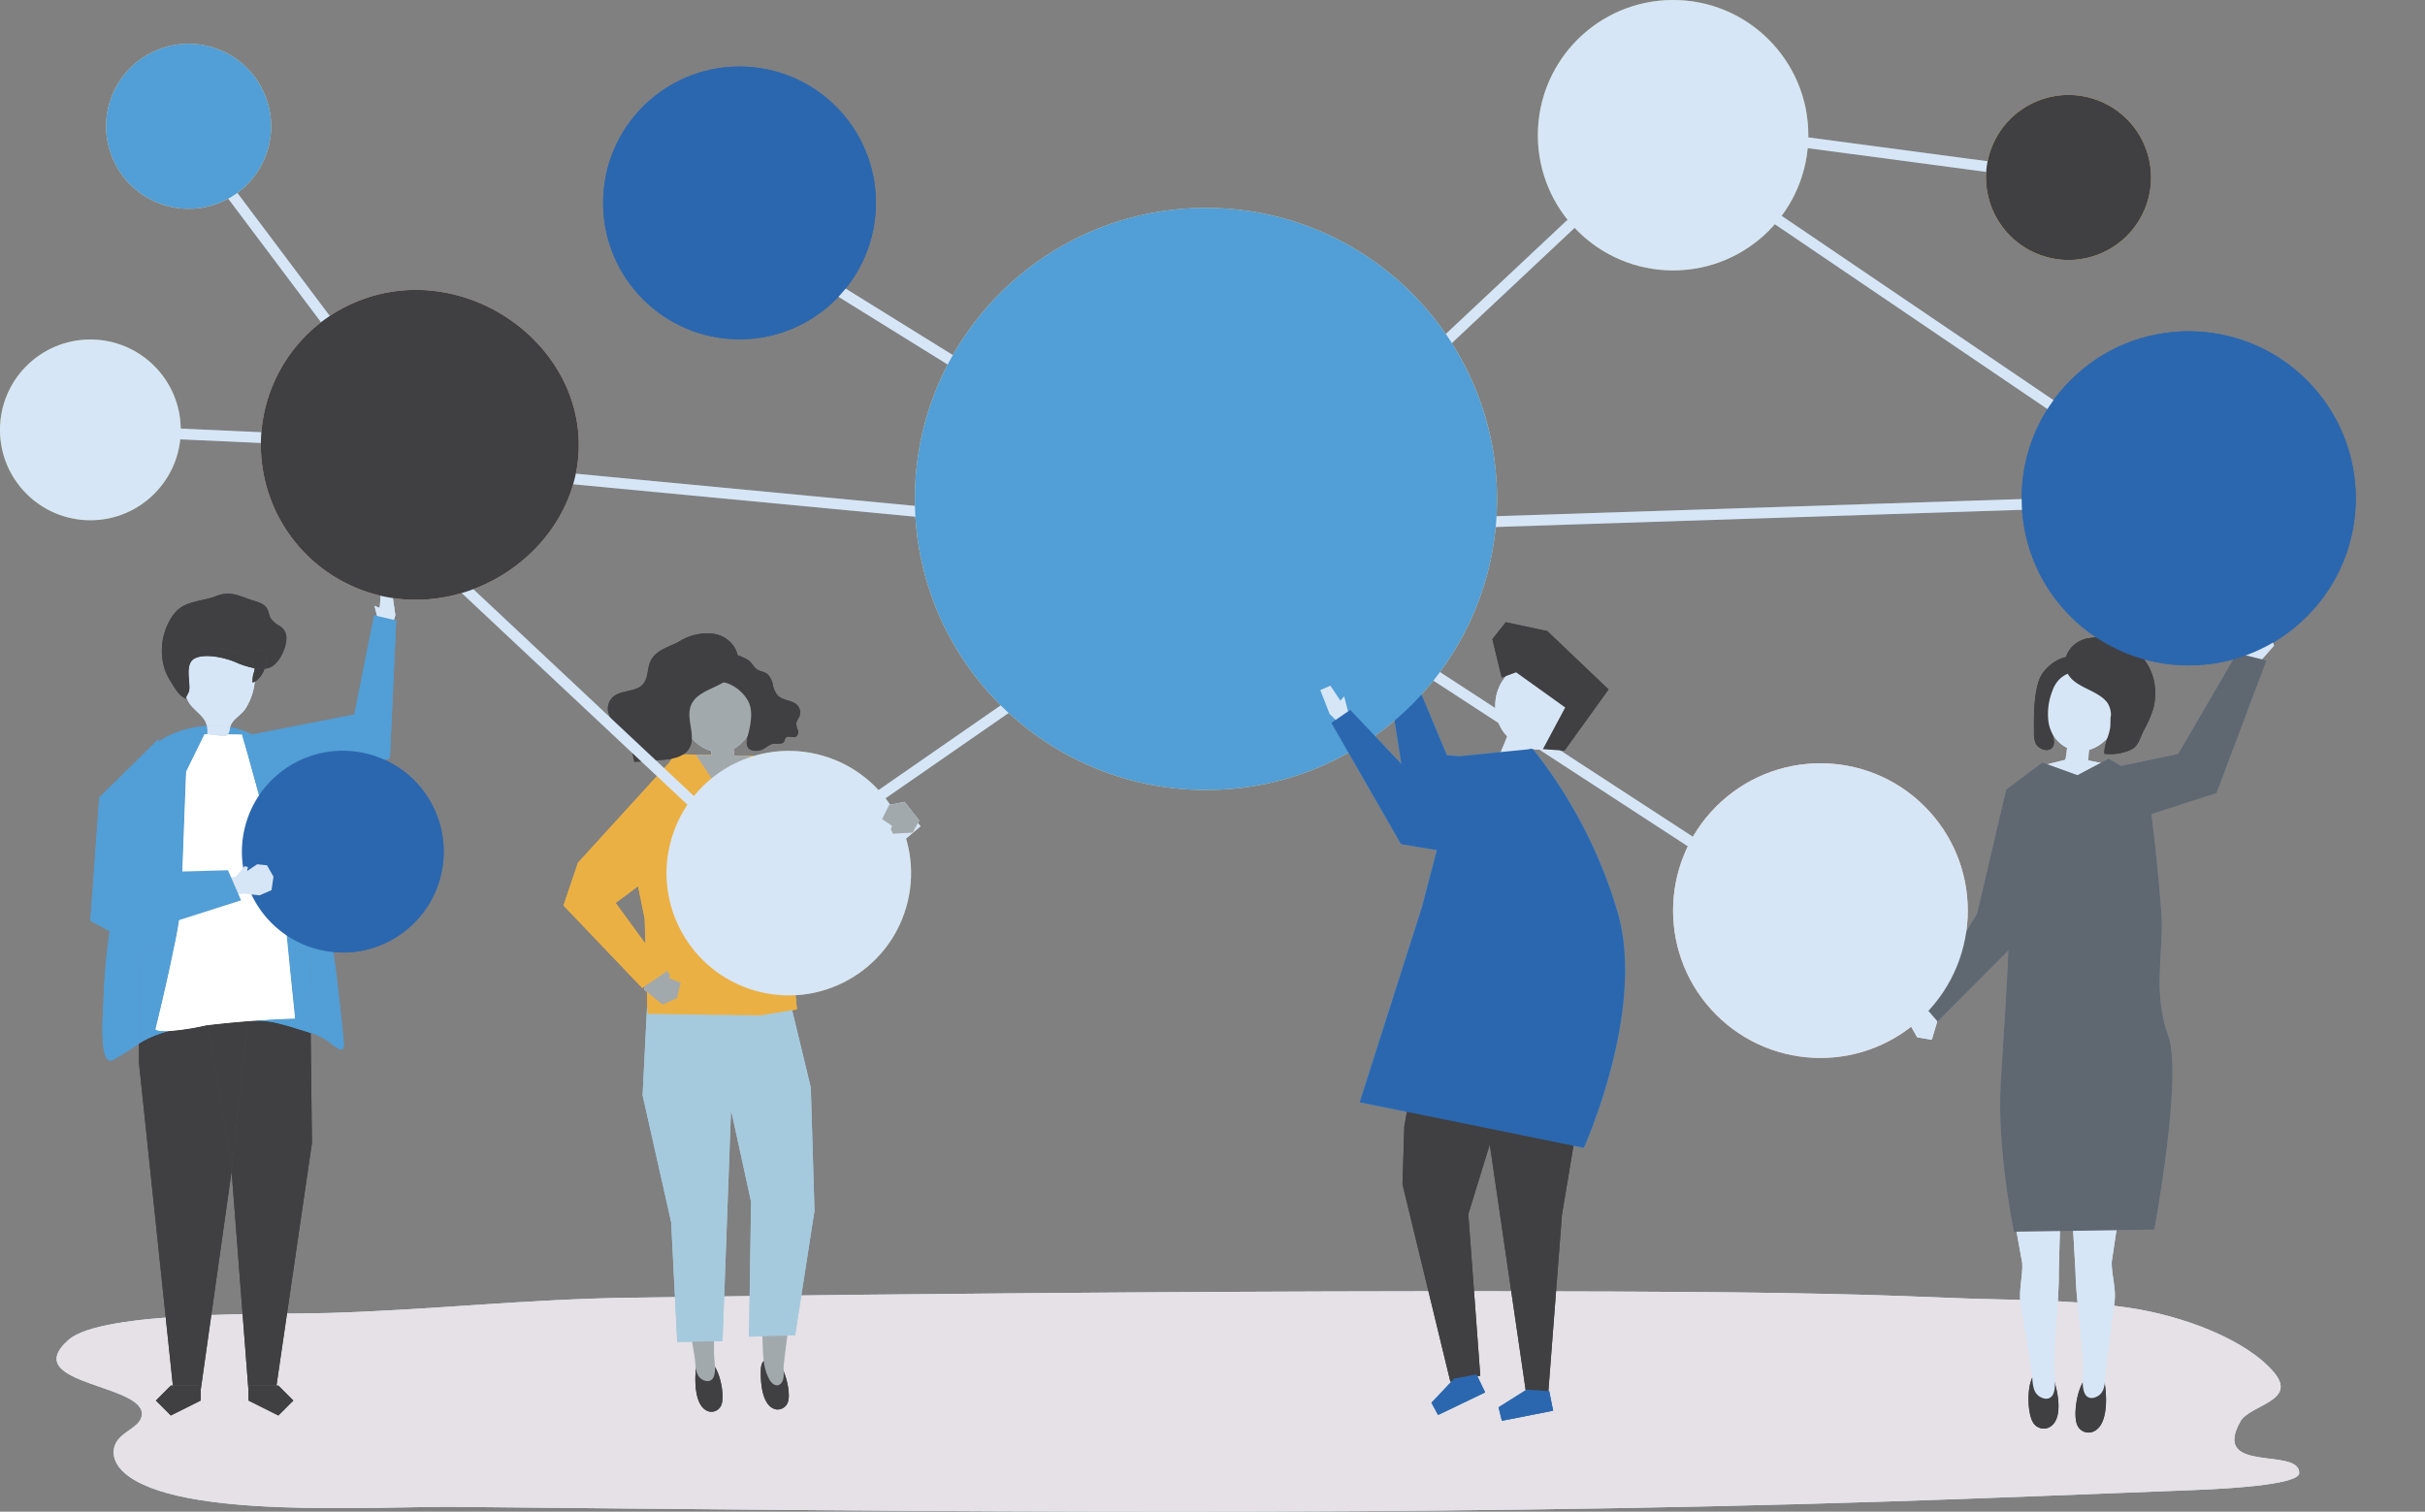 <svg xmlns="http://www.w3.org/2000/svg" width="560" height="349.145" viewBox="0 0 560 349.145">
  <rect x="0" y="0" width="560" height="349.145" fill="#808080" stroke="none"/>
  <g id="Group_1043" data-name="Group 1043" transform="translate(-63 -98.401)">
    <g id="Group_809" data-name="Group 809" transform="translate(76.069 396.634)">
      <path id="Path_460" data-name="Path 460" d="M219.9,643.7c-24.315.291-46.544,2.862-70.574,3.551-12.151.349-52.031-.607-59.734,6.2-12.154,10.744,19.986,10.084,16.7,18.209-.652,1.611-3.1,2.718-4.6,4.122-2.683,2.519-1.994,5.952.839,8.414,12.4,10.783,57.755,7.647,76.809,7.83,110.234,1.057,220.766,2.312,330.389-1.251,23.642-.768,47.147-1.738,70.687-2.643,10.773-.413,24.256-1.492,24.3-3.909.108-6.118-20.388.3-13.608-11.906,2.179-3.924,13.433-4.7,7.725-11.424-6.275-7.39-20.77-13.1-34.164-14.967-13.683-1.908-27.759-1.609-41.672-2.215-25.543-1.112-51.2-1.324-76.823-1.424-58.126-.226-116.253.151-174.366.737C254.508,643.2,237.2,643.49,219.9,643.7Z" transform="translate(-86.832 -642.22)" fill="#ddeff8"/>
    </g>
    <g id="Group_810" data-name="Group 810" transform="translate(76.069 396.634)">
      <path id="Path_461" data-name="Path 461" d="M219.9,643.7c-24.315.291-46.544,2.862-70.574,3.551-12.151.349-52.031-.607-59.734,6.2-12.154,10.744,19.986,10.084,16.7,18.209-.652,1.611-3.1,2.718-4.6,4.122-2.683,2.519-1.994,5.952.839,8.414,12.4,10.783,57.755,7.647,76.809,7.83,110.234,1.057,220.766,2.312,330.389-1.251,23.642-.768,47.147-1.738,70.687-2.643,10.773-.413,24.256-1.492,24.3-3.909.108-6.118-20.388.3-13.608-11.906,2.179-3.924,13.433-4.7,7.725-11.424-6.275-7.39-20.77-13.1-34.164-14.967-13.683-1.908-27.759-1.609-41.672-2.215-25.543-1.112-51.2-1.324-76.823-1.424-58.126-.226-116.253.151-174.366.737C254.508,643.2,237.2,643.49,219.9,643.7Z" transform="translate(-86.832 -642.22)" fill="#e5e1e6"/>
    </g>
    <g id="Group_929" data-name="Group 929" transform="translate(63 98.401)">
      <g id="Group_812" data-name="Group 812" transform="translate(20.812 98.044)">
        <g id="Group_811" data-name="Group 811" transform="translate(0 0)">
          <rect id="Rectangle_277" data-name="Rectangle 277" width="2.485" height="76.157" transform="translate(0 2.483) rotate(-87.398)" fill="#89939b"/>
        </g>
      </g>
      <g id="Group_814" data-name="Group 814" transform="translate(40.718 28.426)">
        <g id="Group_813" data-name="Group 813" transform="translate(0 0)">
          <rect id="Rectangle_278" data-name="Rectangle 278" width="2.485" height="91.997" transform="translate(0 1.492) rotate(-36.899)" fill="#89939b"/>
        </g>
      </g>
      <g id="Group_817" data-name="Group 817" transform="translate(320.159 147.383)">
        <g id="Group_815" data-name="Group 815" transform="translate(0.094)">
          <path id="Path_462" data-name="Path 462" d="M646.972,373.023l.334-5.75,2.463-.124.643,3.932,1.173-.6-.885,4.924-2.566.473Z" transform="translate(-646.972 -367.15)" fill="#d7e6f6"/>
        </g>
        <g id="Group_816" data-name="Group 816" transform="translate(0 5.49)">
          <path id="Path_463" data-name="Path 463" d="M679,400.307l-18.246-1.6-8.988-21.545-4.965,1.623,4.707,29.8,28.5,5.181Z" transform="translate(-646.801 -377.161)" fill="#529ed6"/>
        </g>
      </g>
      <g id="Group_820" data-name="Group 820" transform="translate(55.557 136.349)">
        <g id="Group_818" data-name="Group 818" transform="translate(30.91)">
          <path id="Path_464" data-name="Path 464" d="M225.5,352.748l-.835-5.719-2.473.091-.3,3.987-1.225-.5,1.314,4.846,2.606.249Z" transform="translate(-220.67 -347.029)" fill="#d7e6f6"/>
        </g>
        <g id="Group_819" data-name="Group 819" transform="translate(0 5.76)">
          <path id="Path_465" data-name="Path 465" d="M164.307,385.585l26.271-5.128,4.569-22.924,5.1,1.19-1.459,31.841-26.214,8.752Z" transform="translate(-164.307 -357.533)" fill="#529ed6"/>
        </g>
      </g>
      <g id="Group_840" data-name="Group 840" transform="translate(130.129 146.27)">
        <g id="Group_839" data-name="Group 839">
          <g id="Group_823" data-name="Group 823" transform="translate(25.606 131.187)">
            <g id="Group_821" data-name="Group 821" transform="translate(4.843 36.639)">
              <path id="Path_466" data-name="Path 466" d="M359.77,672.009a2.166,2.166,0,0,0-1.96-.841,2.217,2.217,0,0,0-1.647,1.24,4.212,4.212,0,0,0-.282,1.412c-.205,2.486-.186,8.388,3.125,9.238a2.466,2.466,0,0,0,2.914-1.882C362.479,679.294,361.651,674.079,359.77,672.009Z" transform="translate(-355.809 -671.145)" fill="#404042"/>
            </g>
            <g id="Group_822" data-name="Group 822">
              <path id="Path_467" data-name="Path 467" d="M356.96,604.335l-.173,15.163c.2,6.735-.85,13.508-.649,20.243.047,1.549.45,3.182.06,4.718-.382,1.5-1.6,1.767-2.854,1.006-1.678-1.019-1.408-3.4-1.687-5.134-.768-4.769-1.669-9.516-2.471-14.28-.393-2.336.417-5.609.241-7.972l-2.45-12.708Z" transform="translate(-346.978 -604.335)" fill="#d7e6f6"/>
            </g>
          </g>
          <g id="Group_824" data-name="Group 824" transform="translate(18.263 86.015)">
            <path id="Path_468" data-name="Path 468" d="M333.589,542.637l6.6,29.315,1.4,27.684,10.464-.235,2.845-77.436-20.286.368Z" transform="translate(-333.589 -521.965)" fill="#a6cadd"/>
          </g>
          <g id="Group_829" data-name="Group 829" transform="translate(35.792 86.578)">
            <g id="Group_827" data-name="Group 827" transform="translate(8.07 46.738)">
              <g id="Group_825" data-name="Group 825" transform="translate(1.701 34.054)">
                <path id="Path_469" data-name="Path 469" d="M387.184,671.082a2.126,2.126,0,0,0-1.99-.726,2.262,2.262,0,0,0-1.588,1.339,4.257,4.257,0,0,0-.221,1.43c-.1,2.5.172,8.405,3.509,9.061a2.506,2.506,0,0,0,2.824-2.055C390.2,678.214,389.146,673.043,387.184,671.082Z" transform="translate(-383.369 -670.314)" fill="#404042"/>
              </g>
              <g id="Group_826" data-name="Group 826">
                <path id="Path_470" data-name="Path 470" d="M380.267,608.217l.888,15.138c.072,4.207.633,8.381,1.068,12.56.4,3.881-.225,7.924,1.8,11.455.636,1.107,1.922,1.844,2.82.5.692-1.036.281-2.766.413-3.941.542-4.8,1.218-9.584,1.794-14.38.282-2.352-.681-5.583-.616-7.952l1.848-12.808Z" transform="translate(-380.267 -608.217)" fill="#d7e6f6"/>
              </g>
            </g>
            <g id="Group_828" data-name="Group 828">
              <path id="Path_471" data-name="Path 471" d="M386.864,541.308l.852,28.457-4.466,28.777-10.644.319.47-31.144-5.633-25.827-1.891-16.906,16.89-1.992Z" transform="translate(-365.552 -522.991)" fill="#a6cadd"/>
            </g>
          </g>
          <g id="Group_830" data-name="Group 830" transform="translate(14.997 27.905)">
            <path id="Path_472" data-name="Path 472" d="M356.379,416.439l-18.2-.434-10.55,19.621L331.383,454,332.05,476l25.956.354,8.54-1.387-2.268-23.5,1.3-31.391Z" transform="translate(-327.633 -416.004)" fill="#ebb044"/>
          </g>
          <g id="Group_831" data-name="Group 831" transform="translate(18.614 77.963)">
            <path id="Path_473" data-name="Path 473" d="M335.065,508.556l-.836,3.038,4.261,3.479,3.311-1.493.874-3.568-2.6-1.008.109-.811-.709-.909Z" transform="translate(-334.23 -507.283)" fill="#d7e6f6"/>
          </g>
          <g id="Group_832" data-name="Group 832" transform="translate(0 28.603)">
            <path id="Path_474" data-name="Path 474" d="M325.854,417.275l-22.226,24.39-3.341,9.869,18.169,19.051,5.51-3.708-11.651-15.936,11.118-8.241Z" transform="translate(-300.287 -417.275)" fill="#ebb044"/>
          </g>
          <g id="Group_833" data-name="Group 833" transform="translate(43.055 31.975)">
            <path id="Path_475" data-name="Path 475" d="M378.8,431.679l9.478,18.948,10.219,2.031,19.7-16.65-4.392-4.982-17.46,9.782-9.257-17.382Z" transform="translate(-378.796 -423.425)" fill="#d7e6f6"/>
          </g>
          <g id="Group_838" data-name="Group 838" transform="translate(10.172)">
            <g id="Group_834" data-name="Group 834" transform="translate(16.676 8.34)">
              <path id="Path_476" data-name="Path 476" d="M365,385.082c-2.743-7.975-13.271-4.987-15.442,2.115-1.416,4.632,2.161,10.643,6.961,11.973a4.637,4.637,0,0,1,.038.5,15.559,15.559,0,0,0,.205,2.219c.041.277,4.242-.53,4.71-.622a.636.636,0,0,0,.435-.214c.169-.264-.106-1.041-.137-1.334l-.109-1.038a8.287,8.287,0,0,0,4.279-6.123A15.384,15.384,0,0,0,365,385.082Z" transform="translate(-349.244 -380.327)" fill="#d7e6f6"/>
            </g>
            <g id="Group_837" data-name="Group 837">
              <g id="Group_835" data-name="Group 835" transform="translate(24.486 4.757)">
                <path id="Path_477" data-name="Path 477" d="M364.562,374.925a4.182,4.182,0,0,0-.949,2.14,3.342,3.342,0,0,0-.083,1.387c.392,1.81,2.187,1.716,3.576,2.3a9.265,9.265,0,0,1,4.148,3.57c1.5,2.389.826,5.464.217,8.1-.215.929-.647,2.309.073,3.138s2.424.712,3.3.279c.8-.4,1.459-1.128,2.338-1.275.931-.156,2.189.253,2.622-.6a5.785,5.785,0,0,1,.284-.746c.514-.735,1.794.126,2.519-.393a1.414,1.414,0,0,0,.292-1.536,3.658,3.658,0,0,1-.3-1.63,5.366,5.366,0,0,1,.639-1.27,2.5,2.5,0,0,0-.345-2.659c-1.146-1.327-3.364-1.075-4.593-2.323a5.4,5.4,0,0,1-1.126-2.475,4.745,4.745,0,0,0-1.209-2.424c-.845-.743-2.065-.616-2.9-1.5a17.154,17.154,0,0,0-1.366-1.642,11.027,11.027,0,0,0-3.043-1.353A3.956,3.956,0,0,0,364.562,374.925Z" transform="translate(-363.486 -373.794)" fill="#404042"/>
              </g>
              <g id="Group_836" data-name="Group 836">
                <path id="Path_478" data-name="Path 478" d="M337.738,383.734c-.049,2.625,1.255,5.463.046,7.773-1.22,2.332-4.262,2.752-6.854,2.874-.427.02-5.9.492-5.921.389a17.811,17.811,0,0,0-1.789-5.3,5.836,5.836,0,0,0-4.383-3.05c.528-.091.794-.738.733-1.283a8.672,8.672,0,0,0-.507-1.56,3.676,3.676,0,0,1,.96-3.692c1.935-1.8,5.445-1.055,7.1-3.127,1.029-1.284.906-3.148,1.445-4.717,1.043-3.033,4.364-3.668,6.845-5.037a11.89,11.89,0,0,1,8.111-1.735c3.748.625,6.535,4.441,5.089,8.033-1.854,4.607-9.267,4.209-10.656,8.886A5.8,5.8,0,0,0,337.738,383.734Z" transform="translate(-318.836 -365.12)" fill="#404042"/>
              </g>
            </g>
          </g>
        </g>
      </g>
      <g id="Group_842" data-name="Group 842" transform="translate(386.2 27.589)">
        <g id="Group_841" data-name="Group 841" transform="translate(0 0)">
          <rect id="Rectangle_279" data-name="Rectangle 279" width="2.485" height="92.126" transform="translate(0 2.464) rotate(-82.409)" fill="#89939b"/>
        </g>
      </g>
      <g id="Group_844" data-name="Group 844" transform="translate(80.716 110.856)">
        <g id="Group_843" data-name="Group 843" transform="translate(0 0)">
          <rect id="Rectangle_280" data-name="Rectangle 280" width="2.485" height="131.383" transform="translate(0 1.813) rotate(-46.832)" fill="#89939b"/>
        </g>
      </g>
      <g id="Group_846" data-name="Group 846" transform="translate(386.479 33.877)">
        <g id="Group_845" data-name="Group 845" transform="translate(0 0)">
          <rect id="Rectangle_281" data-name="Rectangle 281" width="2.485" height="142.883" transform="translate(0 2.057) rotate(-55.859)" fill="#89939b"/>
        </g>
      </g>
      <g id="Group_868" data-name="Group 868" transform="translate(23.656 137.121)">
        <g id="Group_847" data-name="Group 847" transform="translate(0 30.552)">
          <path id="Path_479" data-name="Path 479" d="M122.7,455.232a82.12,82.12,0,0,0,1.7-11.034c.2-6.855,1.074-29.491,1.074-29.491l4.255-8.659.785.008-.169-.02a5.95,5.95,0,0,0-.068-1.889c-7.418.446-15.021,4.336-17.15,11.558a9.028,9.028,0,0,0-.361,1.821c-.3,3.711.837,6.451-.234,10.178-.93,3.238-1.773,6.524-2.392,9.838-.9,4.8-1.723,9.57-2.375,14.331a146.936,146.936,0,0,0-1.378,15.757c-.016.578-.133,2.194-.2,4.124-.137,4.043-.049,9.452,1.653,9.654a1.678,1.678,0,0,0,.907-.24,60.048,60.048,0,0,0,5.847-3.667l.1-21.092Z" transform="translate(-106.137 -404.147)" fill="#529ed6"/>
        </g>
        <g id="Group_848" data-name="Group 848" transform="translate(28.929 30.85)">
          <path id="Path_480" data-name="Path 480" d="M185.647,477.155c-.435-4.488-.888-8.976-1.44-13.452a165.977,165.977,0,0,0-5.137-26.476c-.969-3.3-2.087-6.557-3.2-9.811l-4.082-11.889c-1.691-4.925-4.546-8.395-9.544-10.118a18.721,18.721,0,0,0-2.8-.718,2.94,2.94,0,0,0-.058.314,2.555,2.555,0,0,1-.492,1.34l3.281.031s9.256,32.346,9.6,37.921c.129,2.119.559,6.745,1.038,11.619l5.026.74.216,18.64q.422.122.839.233a14.467,14.467,0,0,1,4.217,2.5C185.056,479.373,185.914,479.906,185.647,477.155Z" transform="translate(-158.887 -404.691)" fill="#529ed6"/>
        </g>
        <g id="Group_849" data-name="Group 849" transform="translate(29.824 98.628)">
          <path id="Path_481" data-name="Path 481" d="M165.232,528.308q-.546.04-1.112.086l-3.6,34.6,3.871,50.321h.037v-.76h6.457l8.19-56.036-.294-25.409c-3.915-1.126-8.155-2.863-12.244-2.827C166.1,528.286,165.667,528.3,165.232,528.308Z" transform="translate(-160.519 -528.282)" fill="#404042"/>
        </g>
        <g id="Group_850" data-name="Group 850" transform="translate(34.537 82.075)">
          <path id="Path_482" data-name="Path 482" d="M177.419,498.1c.757,7.712,1.636,16.045,1.636,16.045s-4.064.1-9.942.535c.435-.01.87-.022,1.3-.026,4.089-.036,8.33,1.7,12.244,2.827l-.216-18.64Z" transform="translate(-169.113 -498.098)" fill="#529ed6"/>
        </g>
        <g id="Group_851" data-name="Group 851" transform="translate(33.731 182.901)">
          <path id="Path_483" data-name="Path 483" d="M167.645,682.71V685.4l6.9,3.451L178,685.4l-3.451-3.451H174.1l-.111.76Z" transform="translate(-167.645 -681.951)" fill="#404042"/>
        </g>
        <g id="Group_852" data-name="Group 852" transform="translate(33.731 182.901)">
          <path id="Path_484" data-name="Path 484" d="M167.645,682.71h6.346l.111-.76h-6.457Z" transform="translate(-167.645 -681.951)" fill="#404042"/>
        </g>
        <g id="Group_853" data-name="Group 853" transform="translate(8.429 99.629)">
          <path id="Path_485" data-name="Path 485" d="M137.471,530.108l-.473.056a56.621,56.621,0,0,1-8.513,1.314,27.288,27.288,0,0,0-4.813,1.714,20.98,20.98,0,0,0-2.142,1.193l-.022,4.392,7.837,74.6h6.426v.759h.037l7.065-50.039.029-.282-.16-2.085Z" transform="translate(-121.507 -530.108)" fill="#404042"/>
        </g>
        <g id="Group_854" data-name="Group 854" transform="translate(8.451 81.637)">
          <path id="Path_486" data-name="Path 486" d="M128.5,516.662c-2.8.146-3.152-.373-3.152-.373s2.529-10.157,4.3-18.99l-8,1.178-.1,21.092a21,21,0,0,1,2.142-1.193A27.283,27.283,0,0,1,128.5,516.662Z" transform="translate(-121.547 -497.299)" fill="#529ed6"/>
        </g>
        <g id="Group_855" data-name="Group 855" transform="translate(24.393 98.74)">
          <path id="Path_487" data-name="Path 487" d="M150.616,529.376,155.887,561l.16,2.085,3.6-34.6C156.908,528.7,153.83,528.992,150.616,529.376Z" transform="translate(-150.616 -528.486)" fill="#404042"/>
        </g>
        <g id="Group_856" data-name="Group 856" transform="translate(12.339 182.901)">
          <path id="Path_488" data-name="Path 488" d="M132.564,681.951h-.476l-3.451,3.451,3.451,3.451,6.9-3.451V682.71h-6.346Z" transform="translate(-128.636 -681.951)" fill="#404042"/>
        </g>
        <g id="Group_857" data-name="Group 857" transform="translate(16.267 182.901)">
          <path id="Path_489" data-name="Path 489" d="M135.8,681.951l.08.76h6.346v-.76Z" transform="translate(-135.798 -681.951)" fill="#404042"/>
        </g>
        <g id="Group_858" data-name="Group 858" transform="translate(12.255 32.453)">
          <path id="Path_490" data-name="Path 490" d="M159.071,457.236c-.478-4.874-.909-9.5-1.038-11.618-.34-5.575-9.6-37.921-9.6-37.921l-3.281-.031a1.214,1.214,0,0,1-.114.117,1.026,1.026,0,0,1-.353.2,1.954,1.954,0,0,1-.839.023l-3.253-.385-.785-.008-4.255,8.659s-.877,22.637-1.074,29.491a82.112,82.112,0,0,1-1.7,11.034c-1.776,8.834-4.3,18.99-4.3,18.99s.349.519,3.152.373a56.624,56.624,0,0,0,8.513-1.314l.473-.056c3.214-.384,6.292-.673,9.032-.889q.566-.045,1.112-.086c5.878-.439,9.942-.535,9.942-.535S159.828,464.949,159.071,457.236Z" transform="translate(-128.483 -407.614)" fill="#fff"/>
        </g>
        <g id="Group_859" data-name="Group 859" transform="translate(19.385 14.409)">
          <path id="Path_491" data-name="Path 491" d="M151.578,391.153c.424-1.826,2.44-2.647,3.527-4.267a14.176,14.176,0,0,0,2.154-6.15c0-.037.009-.075.014-.111a3.21,3.21,0,0,1-.5.22,5.972,5.972,0,0,1,.39-2.64,2.488,2.488,0,0,0,.044-.683,19.477,19.477,0,0,1-4.278-1.349c-2.385-1.041-7.03-2.15-9.506-.92-1.958.972-1.357,4.072-1.259,6.034a5.371,5.371,0,0,1-.052,1.508,6.465,6.465,0,0,1-.629,1.27,5.414,5.414,0,0,0,1.158,2.147c1.57,1.772,3.166,2.643,3.589,4.643A22.667,22.667,0,0,1,151.578,391.153Z" transform="translate(-141.484 -374.712)" fill="#d7e6f6"/>
        </g>
        <g id="Group_860" data-name="Group 860" transform="translate(24.132 30.509)">
          <path id="Path_492" data-name="Path 492" d="M150.208,406l.169.02,4.559.043a2.555,2.555,0,0,0,.492-1.34,2.946,2.946,0,0,1,.058-.314,22.674,22.674,0,0,0-5.348-.3A5.95,5.95,0,0,1,150.208,406Z" transform="translate(-150.14 -404.068)" fill="#d7e6f6"/>
        </g>
        <g id="Group_861" data-name="Group 861" transform="translate(24.369 32.461)">
          <path id="Path_493" data-name="Path 493" d="M153.826,408.013a1.955,1.955,0,0,0,.839-.023,1.019,1.019,0,0,0,.353-.2,1.15,1.15,0,0,0,.114-.117l-4.559-.043Z" transform="translate(-150.573 -407.628)" fill="#d7e6f6"/>
        </g>
        <g id="Group_862" data-name="Group 862" transform="translate(35.174 17.237)">
          <path id="Path_494" data-name="Path 494" d="M170.308,379.868a9.5,9.5,0,0,1-.032,3.085,5.415,5.415,0,0,0,2.248-2.986A8.372,8.372,0,0,1,170.308,379.868Z" transform="translate(-170.276 -379.868)" fill="#404042"/>
        </g>
        <g id="Group_863" data-name="Group 863" transform="translate(34.614 17.219)">
          <path id="Path_495" data-name="Path 495" d="M169.847,379.854l-.1-.018a2.487,2.487,0,0,1-.044.683,5.972,5.972,0,0,0-.39,2.64,3.2,3.2,0,0,0,.5-.22A9.5,9.5,0,0,0,169.847,379.854Z" transform="translate(-169.255 -379.836)" fill="#404042"/>
        </g>
        <g id="Group_864" data-name="Group 864" transform="translate(13.715)">
          <path id="Path_496" data-name="Path 496" d="M136.69,366.208a5.952,5.952,0,0,1,.4-2.281,4.987,4.987,0,0,1,3.22-2.324,12.133,12.133,0,0,1,10.051,1.106,5.315,5.315,0,0,1,1.928,1.956,3.7,3.7,0,0,1,.171.393,7.948,7.948,0,0,1-.49-2.6,1.532,1.532,0,0,1,2.36-.661,2.433,2.433,0,0,1,.908,1.787,5.129,5.129,0,0,1-.331,2.049c-.016.048-.035.1-.052.144a4.458,4.458,0,0,0,1.33-.333c2.089-.916,3.787-4.567,3.717-6.814A3.127,3.127,0,0,0,158.525,356a6.365,6.365,0,0,1-2.237-1.871c-.382-.676-.439-1.511-.817-2.189-.686-1.227-2.174-1.588-3.469-2-3.239-1.04-4.982-2.241-8.413-.909-2.439.947-5.591,1.073-7.855,2.455a7.925,7.925,0,0,0-2.41,2.535,14.307,14.307,0,0,0-1.346,12.333,15.214,15.214,0,0,0,1.21,2.337c.905,1.47,1.876,3.278,3.479,4a1.724,1.724,0,0,1,.149-.485C136.277,370.317,136.61,368.191,136.69,366.208Z" transform="translate(-131.146 -348.437)" fill="#404042"/>
        </g>
        <g id="Group_865" data-name="Group 865" transform="translate(19.084 12.566)">
          <path id="Path_497" data-name="Path 497" d="M141.918,379.769c-.1-1.961-.7-5.061,1.259-6.034,2.476-1.23,7.121-.121,9.506.92A19.476,19.476,0,0,0,156.96,376a4.268,4.268,0,0,0-.081-.6,3.7,3.7,0,0,0-.171-.393,5.315,5.315,0,0,0-1.928-1.956,12.134,12.134,0,0,0-10.051-1.106,4.987,4.987,0,0,0-3.22,2.324,5.952,5.952,0,0,0-.4,2.281c-.081,1.983-.413,4.109.125,5.991a6.467,6.467,0,0,0,.629-1.27A5.371,5.371,0,0,0,141.918,379.769Z" transform="translate(-140.936 -371.35)" fill="#404042"/>
        </g>
        <g id="Group_866" data-name="Group 866" transform="translate(34.506 13.062)">
          <path id="Path_498" data-name="Path 498" d="M172.356,374.336a2.433,2.433,0,0,0-.908-1.787,1.532,1.532,0,0,0-2.36.661,7.949,7.949,0,0,0,.49,2.6,4.227,4.227,0,0,1,.179.616,8.375,8.375,0,0,0,2.216.1c.017-.048.035-.1.052-.144A5.128,5.128,0,0,0,172.356,374.336Z" transform="translate(-169.057 -372.254)" fill="#404042"/>
        </g>
        <g id="Group_867" data-name="Group 867" transform="translate(35.027 16.621)">
          <path id="Path_499" data-name="Path 499" d="M170.008,378.745a4.273,4.273,0,0,1,.081.6l.1.018A4.23,4.23,0,0,0,170.008,378.745Z" transform="translate(-170.008 -378.745)" fill="#404042"/>
        </g>
      </g>
      <g id="Group_889" data-name="Group 889" transform="translate(441.095 143.955)">
        <g id="Group_869" data-name="Group 869" transform="translate(29.083 31.018)">
          <path id="Path_500" data-name="Path 500" d="M920.355,419.66l8.8-2.2,8.323,1.665-7.562,5.82Z" transform="translate(-920.355 -417.458)" fill="#d7e6f6"/>
        </g>
        <g id="Group_875" data-name="Group 875" transform="translate(28.602 3.266)">
          <g id="Group_873" data-name="Group 873">
            <g id="Group_870" data-name="Group 870" transform="translate(0 4.471)">
              <path id="Path_501" data-name="Path 501" d="M923.88,385.138c-1.439,2.3-.732,5.251-.1,7.778.259,1.032.7,2.495-.293,3.265-1.117.863-2.956.039-3.535-1.052a5.378,5.378,0,0,1-.461-2.5c-.044-3.812-.1-9.151,1.354-12.685,1.167-2.834,6.369-6.88,9.464-3.87a4.008,4.008,0,0,1,.962,2.049,3.142,3.142,0,0,1,.1,1.331c-.358,1.741-2.121,1.662-3.475,2.231A8.929,8.929,0,0,0,923.88,385.138Z" transform="translate(-919.477 -375.007)" fill="#404042"/>
            </g>
            <g id="Group_871" data-name="Group 871" transform="translate(3.211 7.893)">
              <path id="Path_502" data-name="Path 502" d="M929.822,398.9a8.04,8.04,0,0,1-4.318-5.866,14.441,14.441,0,0,1,.815-7.182c2.578-7.675,12.951-4.876,15.182,1.927C943.445,393.71,936.68,402.063,929.822,398.9Z" transform="translate(-925.333 -381.247)" fill="#d7e6f6"/>
            </g>
            <g id="Group_872" data-name="Group 872" transform="translate(7.189)">
              <path id="Path_503" data-name="Path 503" d="M943.183,384.786c-.211.961-.048,2.1-.219,3.1-.316,1.844-1.436,4.014-1.3,5.833a11.421,11.421,0,0,0,6.129-.927c1.755-.83,2.1-2.778,2.989-4.535a25.04,25.04,0,0,0,2.172-5c2.458-9.665-5.38-17.845-15.08-16.194-3.669.625-6.349,4.308-4.879,7.746,1.581,3.7,7.056,4.037,9.367,7.14A5.361,5.361,0,0,1,943.183,384.786Z" transform="translate(-932.586 -366.854)" fill="#404042"/>
            </g>
          </g>
          <g id="Group_874" data-name="Group 874" transform="translate(7.281 24.371)">
            <path id="Path_504" data-name="Path 504" d="M933.184,411.816q-.114,1.088-.226,2.177c-.035.333-.318,1.222-.154,1.514a.567.567,0,0,0,.426.226c.461.087,4.592.845,4.636.53a20.431,20.431,0,0,0,.234-2.519,10.99,10.99,0,0,0,.111-2.45,6.646,6.646,0,0,1-2.495.414q-1.259-.006-2.516-.061C933.2,411.7,933.19,411.76,933.184,411.816Z" transform="translate(-932.754 -411.294)" fill="#d7e6f6"/>
          </g>
        </g>
        <g id="Group_878" data-name="Group 878" transform="translate(0 37.834)">
          <g id="Group_876" data-name="Group 876" transform="translate(0 50.81)">
            <path id="Path_505" data-name="Path 505" d="M873.07,523.1l-2.872-.557-2.876,4.089,1.641,2.9,3.364.557,1.24-4.136Z" transform="translate(-867.323 -522.539)" fill="#d7e6f6"/>
          </g>
          <g id="Group_877" data-name="Group 877" transform="translate(2.853)">
            <path id="Path_506" data-name="Path 506" d="M902.476,429.888l-10.622.593-6.712,28.62-12.617,20.887,3.5,4.04,16.687-16.778Z" transform="translate(-872.525 -429.888)" fill="#89939b"/>
          </g>
        </g>
        <g id="Group_881" data-name="Group 881" transform="translate(23.32 132.502)">
          <g id="Group_879" data-name="Group 879" transform="translate(4.028 39.917)">
            <path id="Path_507" data-name="Path 507" d="M918.284,676.681a2.472,2.472,0,0,1,2-1.379,2.59,2.59,0,0,1,2.154.978,4.7,4.7,0,0,1,.663,1.484c.841,2.681,2.268,9.163-1.243,10.867a2.876,2.876,0,0,1-3.735-1.386C917.028,685.308,916.68,679.391,918.284,676.681Z" transform="translate(-917.19 -675.298)" fill="#404042"/>
          </g>
          <g id="Group_880" data-name="Group 880">
            <path id="Path_508" data-name="Path 508" d="M921.331,602.511l-.463,17.019c.115,7.565-1.211,15.151-1.1,22.716.026,1.739.461,3.58-.013,5.3-.465,1.679-1.871,1.958-3.3,1.084-1.91-1.171-1.558-3.837-1.849-5.79-.8-5.367-1.751-10.711-2.59-16.072-.411-2.628.576-6.29.415-8.946l-2.593-14.306Z" transform="translate(-909.845 -602.511)" fill="#d7e6f6"/>
          </g>
        </g>
        <g id="Group_884" data-name="Group 884" transform="translate(37.206 132.465)">
          <g id="Group_882" data-name="Group 882" transform="translate(0.993 40.947)">
            <path id="Path_509" data-name="Path 509" d="M939.262,678.165a2.513,2.513,0,0,1,2.207-1.042,2.544,2.544,0,0,1,1.954,1.307,4.639,4.639,0,0,1,.4,1.569c.364,2.778.646,9.4-3.112,10.52a2.836,2.836,0,0,1-3.442-1.961C936.527,686.474,937.211,680.583,939.262,678.165Z" transform="translate(-936.977 -677.109)" fill="#404042"/>
          </g>
          <g id="Group_883" data-name="Group 883">
            <path id="Path_510" data-name="Path 510" d="M935.166,602.444l.978,17c.115,7.564,1.67,15.107,1.784,22.672.026,1.739-.353,3.592.174,5.294.515,1.664,1.929,1.9,3.328.983,1.873-1.228,1.441-3.883,1.672-5.844.636-5.388,1.426-10.759,2.1-16.142.332-2.639-.767-6.269-.686-8.929l2.159-14.378Z" transform="translate(-935.166 -602.444)" fill="#d7e6f6"/>
          </g>
        </g>
        <g id="Group_885" data-name="Group 885" transform="translate(20.788 31.26)">
          <path id="Path_511" data-name="Path 511" d="M930.293,417.9l-7.212,3.814-8.126-2.935-8.332,6.288s.862,26.21.544,35.912-.955,17.586-1.8,31.782c-.928,15.619,3.055,34.405,3.055,34.405l32.426-.492s6.6-35.549,3.205-44.764-1.375-18.388-1.49-25.929-3.284-32.819-3.284-32.819Z" transform="translate(-905.229 -417.9)" fill="#89939b"/>
        </g>
        <g id="Group_888" data-name="Group 888" transform="translate(47.843)">
          <g id="Group_886" data-name="Group 886" transform="translate(28.47)">
            <path id="Path_512" data-name="Path 512" d="M1006.606,369.668l3.406,1.141,4.189-4.762-1.514-3.933-4.007-1.215-2.2,5.069Z" transform="translate(-1006.478 -360.898)" fill="#d7e6f6"/>
          </g>
          <g id="Group_887" data-name="Group 887" transform="translate(0 6.895)">
            <path id="Path_513" data-name="Path 513" d="M954.563,413.178l22.925-7.384,11.523-30.625-6.828-1.7-13.545,23.269-13.99,2.962Z" transform="translate(-954.563 -373.471)" fill="#89939b"/>
          </g>
        </g>
      </g>
      <g id="Group_891" data-name="Group 891" transform="translate(176.683 124.299)">
        <g id="Group_890" data-name="Group 890" transform="translate(0 0)">
          <rect id="Rectangle_282" data-name="Rectangle 282" width="133.99" height="2.486" transform="translate(0 76.329) rotate(-34.727)" fill="#89939b"/>
        </g>
      </g>
      <g id="Group_893" data-name="Group 893" transform="translate(172.525 53.351)">
        <g id="Group_892" data-name="Group 892" transform="translate(0 0)">
          <rect id="Rectangle_283" data-name="Rectangle 283" width="2.485" height="134.543" transform="translate(0 2.112) rotate(-58.191)" fill="#89939b"/>
        </g>
      </g>
      <g id="Group_895" data-name="Group 895" transform="translate(74.799 103.911)">
        <g id="Group_894" data-name="Group 894" transform="translate(0 0)">
          <rect id="Rectangle_284" data-name="Rectangle 284" width="2.485" height="213.555" transform="translate(0 2.474) rotate(-84.579)" fill="#89939b"/>
        </g>
      </g>
      <g id="Group_897" data-name="Group 897" transform="translate(283.493 27.915)">
        <g id="Group_896" data-name="Group 896" transform="translate(0 0)">
          <rect id="Rectangle_285" data-name="Rectangle 285" width="141.022" height="2.485" transform="translate(0 96.501) rotate(-43.18)" fill="#89939b"/>
        </g>
      </g>
      <g id="Group_899" data-name="Group 899" transform="translate(283.665 124.281)">
        <g id="Group_898" data-name="Group 898" transform="translate(0 0)">
          <rect id="Rectangle_286" data-name="Rectangle 286" width="2.486" height="162.355" transform="translate(0 2.083) rotate(-56.925)" fill="#89939b"/>
        </g>
      </g>
      <g id="Group_901" data-name="Group 901" transform="translate(287.476 113.843)">
        <g id="Group_900" data-name="Group 900" transform="translate(0)">
          <rect id="Rectangle_287" data-name="Rectangle 287" width="222.944" height="2.485" transform="translate(0 7.271) rotate(-1.869)" fill="#89939b"/>
        </g>
      </g>
      <g id="Group_902" data-name="Group 902" transform="translate(211.266 48.013)">
        <circle id="Ellipse_57" data-name="Ellipse 57" cx="67.223" cy="67.223" r="67.223" fill="#f9d98a"/>
      </g>
      <g id="Group_903" data-name="Group 903" transform="translate(139.279 15.373)">
        <circle id="Ellipse_58" data-name="Ellipse 58" cx="31.495" cy="31.495" r="31.495" fill="#2b67af"/>
      </g>
      <g id="Group_904" data-name="Group 904" transform="translate(60.235 66.955)">
        <path id="Path_514" data-name="Path 514" d="M172.836,256.279a35.787,35.787,0,0,1,35.787-35.787c19.765,0,37.636,16.022,37.636,35.787s-17.871,35.787-37.636,35.787A35.788,35.788,0,0,1,172.836,256.279Z" transform="translate(-172.836 -220.492)" fill="#f4cfbd"/>
      </g>
      <g id="Group_905" data-name="Group 905" transform="translate(148.181 167.673)">
        <circle id="Ellipse_59" data-name="Ellipse 59" cx="28.241" cy="28.241" r="28.241" transform="matrix(0.23, -0.973, 0.973, 0.23, 0, 54.972)" fill="#a4af7b"/>
      </g>
      <g id="Group_906" data-name="Group 906" transform="translate(355.138)">
        <circle id="Ellipse_60" data-name="Ellipse 60" cx="31.226" cy="31.226" r="31.226" fill="#a4af7b"/>
      </g>
      <g id="Group_907" data-name="Group 907" transform="translate(372.27 162.197)">
        <circle id="Ellipse_61" data-name="Ellipse 61" cx="34.026" cy="34.026" r="34.026" transform="translate(0 48.12) rotate(-45)" fill="#f4cfbd"/>
      </g>
      <g id="Group_908" data-name="Group 908" transform="translate(450.87 60.531)">
        <circle id="Ellipse_62" data-name="Ellipse 62" cx="38.583" cy="38.583" r="38.583" transform="translate(0 54.565) rotate(-45)" fill="#2b67af"/>
      </g>
      <g id="Group_909" data-name="Group 909" transform="translate(452.784 16.092)">
        <circle id="Ellipse_63" data-name="Ellipse 63" cx="19.056" cy="19.056" r="19.056" transform="translate(0 35.211) rotate(-67.5)" fill="#f9d98a"/>
      </g>
      <g id="Group_910" data-name="Group 910" transform="translate(18.661 4.274)">
        <circle id="Ellipse_64" data-name="Ellipse 64" cx="19.056" cy="19.056" r="19.056" transform="translate(0 35.211) rotate(-67.5)" fill="#f9d98a"/>
      </g>
      <g id="Group_911" data-name="Group 911" transform="translate(0 78.417)">
        <circle id="Ellipse_65" data-name="Ellipse 65" cx="20.868" cy="20.868" r="20.868" fill="#a4af7b"/>
      </g>
      <g id="Group_912" data-name="Group 912" transform="translate(51.129 168.648)">
        <circle id="Ellipse_66" data-name="Ellipse 66" cx="23.304" cy="23.304" r="23.304" transform="matrix(0.23, -0.973, 0.973, 0.23, 0, 45.361)" fill="#2b67af"/>
      </g>
      <g id="Group_915" data-name="Group 915" transform="translate(20.868 170.68)">
        <g id="Group_913" data-name="Group 913" transform="translate(29.852 28.937)">
          <path id="Path_515" data-name="Path 515" d="M155.487,465.551l3.675-.24,2.1-2.474.751.179-.183.933,2.334-1.554,2.263.237,1.495,2.633-.455,3.1-2.772,1.207-3.572-.407-5.016.546Z" transform="translate(-155.487 -462.396)" fill="#d7e6f6"/>
        </g>
        <g id="Group_914" data-name="Group 914">
          <path id="Path_516" data-name="Path 516" d="M132.834,439.948l-20.088.531,4.085-30.847-13.715,13.513-2.063,28.466,7.387,4.023,27.416-8.743Z" transform="translate(-101.053 -409.631)" fill="#529ed6"/>
        </g>
      </g>
      <g id="Group_923" data-name="Group 923" transform="translate(323.876 143.712)">
        <g id="Group_916" data-name="Group 916" transform="translate(0 89.037)">
          <path id="Path_517" data-name="Path 517" d="M679.827,526.279v8.289l-11.052,35.919,2.763,37.3-6.908,1.382-11.052-45.59L654,550.166l5.1-27.356Z" transform="translate(-653.578 -522.81)" fill="#404042"/>
        </g>
        <g id="Group_917" data-name="Group 917" transform="translate(17.481 95.412)">
          <path id="Path_518" data-name="Path 518" d="M685.455,541.343l11.105,75.983h5.048l3.188-41.445,6.908-41.445Z" transform="translate(-685.455 -534.436)" fill="#404042"/>
        </g>
        <g id="Group_918" data-name="Group 918" transform="translate(6.686 173.74)">
          <path id="Path_519" data-name="Path 519" d="M671.043,678.212l-5.273,5.581,1.523,2.829,10.88-5.223-2-4.135Z" transform="translate(-665.77 -677.264)" fill="#2b67af"/>
        </g>
        <g id="Group_919" data-name="Group 919" transform="translate(22.18 177.236)">
          <path id="Path_520" data-name="Path 520" d="M700.523,683.639l-6.5,4.086.768,3.12,11.84-2.339-.907-4.5Z" transform="translate(-694.023 -683.639)" fill="#2b67af"/>
        </g>
        <g id="Group_922" data-name="Group 922" transform="translate(20.758)">
          <g id="Group_920" data-name="Group 920" transform="translate(0.659 9.814)">
            <path id="Path_521" data-name="Path 521" d="M697.529,378.351c3.084,3.262,8.654,3.37,11.293,7.016a8.528,8.528,0,0,1,.386,8.476,7.176,7.176,0,0,1-2.664,3.143,6.867,6.867,0,0,1-2.528.843,9.767,9.767,0,0,1-3.522-.133,17.564,17.564,0,0,0-.3,3.17c-2.058-.809-4.785-.134-6.842-.942.463-1.184,1.6-3.851,2.059-5.034a9.429,9.429,0,0,1-1.174-1.452,10.688,10.688,0,0,1-.2-10.941A20.769,20.769,0,0,1,697.529,378.351Z" transform="translate(-692.631 -378.351)" fill="#d7e6f6"/>
          </g>
          <g id="Group_921" data-name="Group 921">
            <path id="Path_522" data-name="Path 522" d="M696.91,372.029l11.331,8.12-5.147,9.62,4.979.345,10.18-14.135L704.111,362.5l-9.593-2.04-3.089,3.914,2.152,8.86Z" transform="translate(-691.429 -360.455)" fill="#404042"/>
          </g>
        </g>
      </g>
      <g id="Group_924" data-name="Group 924" transform="translate(203.689 185.183)">
        <path id="Path_523" data-name="Path 523" d="M441.52,443.191l1.488-2.778-3.385-4.336-3.559.723-1.643,3.286,2.31,1.558-.286.767.49,1.044Z" transform="translate(-434.421 -436.077)" fill="#d7e6f6"/>
      </g>
      <g id="Group_927" data-name="Group 927" transform="translate(304.896 158.358)">
        <g id="Group_925" data-name="Group 925">
          <path id="Path_524" data-name="Path 524" d="M621.124,393.718l-2.156-5.532,2.324-1.025,2.315,3.461.874-.995,1.269,4.959-2.272,1.391Z" transform="translate(-618.968 -387.161)" fill="#d7e6f6"/>
        </g>
        <g id="Group_926" data-name="Group 926" transform="translate(2.548 5.602)">
          <path id="Path_525" data-name="Path 525" d="M672.4,416.283l-24.392,2.287-20.025-21.193-4.368,2.991,16.1,28.02,32.687,5.437Z" transform="translate(-623.615 -397.377)" fill="#529ed6"/>
        </g>
      </g>
      <g id="Group_928" data-name="Group 928" transform="translate(313.986 172.962)">
        <path id="Path_526" data-name="Path 526" d="M659.027,415.445l16.463-1.653a110.9,110.9,0,0,1,19.683,37.974c6.442,22.547-7.873,54.17-7.873,54.17s-44.462-9.077-51.757-10.508l14.39-45.094Z" transform="translate(-635.543 -413.792)" fill="#529ed6"/>
      </g>
    </g>
    <g id="Group_931" data-name="Group 931" transform="translate(83.812 196.444)">
      <g id="Group_930" data-name="Group 930" transform="translate(0 0)">
        <rect id="Rectangle_288" data-name="Rectangle 288" width="2.485" height="76.157" transform="translate(0 2.483) rotate(-87.398)" fill="#d7e6f6"/>
      </g>
    </g>
    <g id="Group_933" data-name="Group 933" transform="translate(103.718 126.827)">
      <g id="Group_932" data-name="Group 932" transform="translate(0 0)">
        <rect id="Rectangle_289" data-name="Rectangle 289" width="2.485" height="91.997" transform="translate(0 1.492) rotate(-36.899)" fill="#d7e6f6"/>
      </g>
    </g>
    <g id="Group_936" data-name="Group 936" transform="translate(383.159 245.784)">
      <g id="Group_934" data-name="Group 934" transform="translate(0.094)">
        <path id="Path_527" data-name="Path 527" d="M646.972,373.023l.334-5.75,2.463-.124.643,3.932,1.173-.6-.885,4.924-2.566.473Z" transform="translate(-646.972 -367.15)" fill="#d7e6f6"/>
      </g>
      <g id="Group_935" data-name="Group 935" transform="translate(0 5.49)">
        <path id="Path_528" data-name="Path 528" d="M679,400.307l-18.246-1.6-8.988-21.545-4.965,1.623,4.707,29.8,28.5,5.181Z" transform="translate(-646.801 -377.161)" fill="#2b67af"/>
      </g>
    </g>
    <g id="Group_939" data-name="Group 939" transform="translate(118.557 234.75)">
      <g id="Group_937" data-name="Group 937" transform="translate(30.91)">
        <path id="Path_529" data-name="Path 529" d="M225.5,352.748l-.835-5.719-2.473.091-.3,3.987-1.225-.5,1.314,4.846,2.606.249Z" transform="translate(-220.67 -347.029)" fill="#d7e6f6"/>
      </g>
      <g id="Group_938" data-name="Group 938" transform="translate(0 5.76)">
        <path id="Path_530" data-name="Path 530" d="M164.307,385.585l26.271-5.128,4.569-22.924,5.1,1.19-1.459,31.841-26.214,8.752Z" transform="translate(-164.307 -357.533)" fill="#529ed6"/>
      </g>
    </g>
    <g id="Group_940" data-name="Group 940" transform="translate(223.578 412.497)">
      <path id="Path_531" data-name="Path 531" d="M359.77,672.009a2.166,2.166,0,0,0-1.96-.841,2.217,2.217,0,0,0-1.647,1.24,4.212,4.212,0,0,0-.282,1.412c-.205,2.486-.186,8.388,3.125,9.238a2.466,2.466,0,0,0,2.914-1.882C362.479,679.294,361.651,674.079,359.77,672.009Z" transform="translate(-355.809 -671.145)" fill="#404042"/>
    </g>
    <g id="Group_941" data-name="Group 941" transform="translate(218.735 375.858)">
      <path id="Path_532" data-name="Path 532" d="M356.96,604.335l-.173,15.163c.2,6.735-.85,13.508-.649,20.243.047,1.549.45,3.182.06,4.718-.382,1.5-1.6,1.767-2.854,1.006-1.678-1.019-1.408-3.4-1.687-5.134-.768-4.769-1.669-9.516-2.471-14.28-.393-2.336.417-5.609.241-7.972l-2.45-12.708Z" transform="translate(-346.978 -604.335)" fill="#a2a9ad"/>
    </g>
    <g id="Group_942" data-name="Group 942" transform="translate(211.392 330.686)">
      <path id="Path_533" data-name="Path 533" d="M333.589,542.637l6.6,29.315,1.4,27.684,10.464-.235,2.845-77.436-20.286.368Z" transform="translate(-333.589 -521.965)" fill="#a6cadd"/>
    </g>
    <g id="Group_945" data-name="Group 945" transform="translate(236.991 377.987)">
      <g id="Group_943" data-name="Group 943" transform="translate(1.701 34.054)">
        <path id="Path_534" data-name="Path 534" d="M387.184,671.082a2.126,2.126,0,0,0-1.99-.726,2.262,2.262,0,0,0-1.588,1.339,4.257,4.257,0,0,0-.221,1.43c-.1,2.5.172,8.405,3.509,9.061a2.506,2.506,0,0,0,2.824-2.055C390.2,678.214,389.146,673.043,387.184,671.082Z" transform="translate(-383.369 -670.314)" fill="#404042"/>
      </g>
      <g id="Group_944" data-name="Group 944" transform="translate(0 0)">
        <path id="Path_535" data-name="Path 535" d="M380.267,608.217l.888,15.138c.072,4.207.633,8.381,1.068,12.56.4,3.881-.225,7.924,1.8,11.455.636,1.107,1.922,1.844,2.82.5.692-1.036.281-2.766.413-3.941.542-4.8,1.218-9.584,1.794-14.38.282-2.352-.681-5.583-.616-7.952l1.848-12.808Z" transform="translate(-380.267 -608.217)" fill="#a2a9ad"/>
      </g>
    </g>
    <g id="Group_946" data-name="Group 946" transform="translate(228.921 331.248)">
      <path id="Path_536" data-name="Path 536" d="M386.864,541.308l.852,28.457-4.466,28.777-10.644.319.47-31.144-5.633-25.827-1.891-16.906,16.89-1.992Z" transform="translate(-365.552 -522.991)" fill="#a6cadd"/>
    </g>
    <g id="Group_947" data-name="Group 947" transform="translate(208.126 272.576)">
      <path id="Path_537" data-name="Path 537" d="M356.379,416.439l-18.2-.434-10.55,19.621L331.383,454,332.05,476l25.956.354,8.54-1.387-2.268-23.5,1.3-31.391Z" transform="translate(-327.633 -416.004)" fill="#ebb044"/>
    </g>
    <g id="Group_948" data-name="Group 948" transform="translate(211.744 322.634)">
      <path id="Path_538" data-name="Path 538" d="M335.065,508.556l-.836,3.038,4.261,3.479,3.311-1.493.874-3.568-2.6-1.008.109-.811-.709-.909Z" transform="translate(-334.23 -507.283)" fill="#a2a9ad"/>
    </g>
    <g id="Group_949" data-name="Group 949" transform="translate(193.129 273.273)">
      <path id="Path_539" data-name="Path 539" d="M325.854,417.275l-22.226,24.39-3.341,9.869,18.169,19.051,5.51-3.708-11.651-15.936,11.118-8.241Z" transform="translate(-300.287 -417.275)" fill="#ebb044"/>
    </g>
    <g id="Group_950" data-name="Group 950" transform="translate(236.184 276.646)">
      <path id="Path_540" data-name="Path 540" d="M378.8,431.679l9.478,18.948,10.219,2.031,19.7-16.65-4.392-4.982-17.46,9.782-9.257-17.382Z" transform="translate(-378.796 -423.425)" fill="#d7e6f6"/>
    </g>
    <g id="Group_955" data-name="Group 955" transform="translate(203.302 244.671)">
      <g id="Group_951" data-name="Group 951" transform="translate(16.676 8.34)">
        <path id="Path_541" data-name="Path 541" d="M365,385.082c-2.743-7.975-13.271-4.987-15.442,2.115-1.416,4.632,2.161,10.643,6.961,11.973a4.637,4.637,0,0,1,.038.5,15.559,15.559,0,0,0,.205,2.219c.041.277,4.242-.53,4.71-.622a.636.636,0,0,0,.435-.214c.169-.264-.106-1.041-.137-1.334l-.109-1.038a8.287,8.287,0,0,0,4.279-6.123A15.384,15.384,0,0,0,365,385.082Z" transform="translate(-349.244 -380.327)" fill="#a2a9ad"/>
      </g>
      <g id="Group_954" data-name="Group 954" transform="translate(0)">
        <g id="Group_952" data-name="Group 952" transform="translate(24.486 4.757)">
          <path id="Path_542" data-name="Path 542" d="M364.562,374.925a4.182,4.182,0,0,0-.949,2.14,3.342,3.342,0,0,0-.083,1.387c.392,1.81,2.187,1.716,3.576,2.3a9.265,9.265,0,0,1,4.148,3.57c1.5,2.389.826,5.464.217,8.1-.215.929-.647,2.309.073,3.138s2.424.712,3.3.279c.8-.4,1.459-1.128,2.338-1.275.931-.156,2.189.253,2.622-.6a5.785,5.785,0,0,1,.284-.746c.514-.735,1.794.126,2.519-.393a1.414,1.414,0,0,0,.292-1.536,3.658,3.658,0,0,1-.3-1.63,5.366,5.366,0,0,1,.639-1.27,2.5,2.5,0,0,0-.345-2.659c-1.146-1.327-3.364-1.075-4.593-2.323a5.4,5.4,0,0,1-1.126-2.475,4.745,4.745,0,0,0-1.209-2.424c-.845-.743-2.065-.616-2.9-1.5a17.154,17.154,0,0,0-1.366-1.642,11.027,11.027,0,0,0-3.043-1.353A3.956,3.956,0,0,0,364.562,374.925Z" transform="translate(-363.486 -373.794)" fill="#404042"/>
        </g>
        <g id="Group_953" data-name="Group 953">
          <path id="Path_543" data-name="Path 543" d="M337.738,383.734c-.049,2.625,1.255,5.463.046,7.773-1.22,2.332-4.262,2.752-6.854,2.874-.427.02-5.9.492-5.921.389a17.811,17.811,0,0,0-1.789-5.3,5.836,5.836,0,0,0-4.383-3.05c.528-.091.794-.738.733-1.283a8.672,8.672,0,0,0-.507-1.56,3.676,3.676,0,0,1,.96-3.692c1.935-1.8,5.445-1.055,7.1-3.127,1.029-1.284.906-3.148,1.445-4.717,1.043-3.033,4.364-3.668,6.845-5.037a11.89,11.89,0,0,1,8.111-1.735c3.748.625,6.535,4.441,5.089,8.033-1.854,4.607-9.267,4.209-10.656,8.886A5.8,5.8,0,0,0,337.738,383.734Z" transform="translate(-318.836 -365.12)" fill="#404042"/>
        </g>
      </g>
    </g>
    <g id="Group_956" data-name="Group 956" transform="translate(223.678 272.696)">
      <path id="Path_544" data-name="Path 544" d="M355.991,416.222l5.424,8.132,2.659-.144,4.481-7.688Z" transform="translate(-355.991 -416.222)" fill="#a2a9ad"/>
    </g>
    <g id="Group_958" data-name="Group 958" transform="translate(449.2 125.989)">
      <g id="Group_957" data-name="Group 957" transform="translate(0 0)">
        <rect id="Rectangle_290" data-name="Rectangle 290" width="2.485" height="92.126" transform="translate(0 2.464) rotate(-82.409)" fill="#d7e6f6"/>
      </g>
    </g>
    <g id="Group_960" data-name="Group 960" transform="translate(143.716 209.257)">
      <g id="Group_959" data-name="Group 959" transform="translate(0 0)">
        <rect id="Rectangle_291" data-name="Rectangle 291" width="2.485" height="131.383" transform="translate(0 1.813) rotate(-46.832)" fill="#d7e6f6"/>
      </g>
    </g>
    <g id="Group_962" data-name="Group 962" transform="translate(449.479 132.278)">
      <g id="Group_961" data-name="Group 961" transform="translate(0 0)">
        <rect id="Rectangle_292" data-name="Rectangle 292" width="2.485" height="142.883" transform="translate(0 2.057) rotate(-55.859)" fill="#d7e6f6"/>
      </g>
    </g>
    <g id="Group_984" data-name="Group 984" transform="translate(86.656 235.522)">
      <g id="Group_963" data-name="Group 963" transform="translate(0 30.552)">
        <path id="Path_545" data-name="Path 545" d="M122.7,455.232a82.12,82.12,0,0,0,1.7-11.034c.2-6.855,1.074-29.491,1.074-29.491l4.255-8.659.785.008-.169-.02a5.95,5.95,0,0,0-.068-1.889c-7.418.446-15.021,4.336-17.15,11.558a9.028,9.028,0,0,0-.361,1.821c-.3,3.711.837,6.451-.234,10.178-.93,3.238-1.773,6.524-2.392,9.838-.9,4.8-1.723,9.57-2.375,14.331a146.936,146.936,0,0,0-1.378,15.757c-.016.578-.133,2.194-.2,4.124-.137,4.043-.049,9.452,1.653,9.654a1.678,1.678,0,0,0,.907-.24,60.048,60.048,0,0,0,5.847-3.667l.1-21.092Z" transform="translate(-106.137 -404.147)" fill="#529ed6"/>
      </g>
      <g id="Group_964" data-name="Group 964" transform="translate(28.929 30.85)">
        <path id="Path_546" data-name="Path 546" d="M185.647,477.155c-.435-4.488-.888-8.976-1.44-13.452a165.977,165.977,0,0,0-5.137-26.476c-.969-3.3-2.087-6.557-3.2-9.811l-4.082-11.889c-1.691-4.925-4.546-8.395-9.544-10.118a18.721,18.721,0,0,0-2.8-.718,2.94,2.94,0,0,0-.058.314,2.555,2.555,0,0,1-.492,1.34l3.281.031s9.256,32.346,9.6,37.921c.129,2.119.559,6.745,1.038,11.619l5.026.74.216,18.64q.422.122.839.233a14.467,14.467,0,0,1,4.217,2.5C185.056,479.373,185.914,479.906,185.647,477.155Z" transform="translate(-158.887 -404.691)" fill="#529ed6"/>
      </g>
      <g id="Group_965" data-name="Group 965" transform="translate(29.824 98.628)">
        <path id="Path_547" data-name="Path 547" d="M165.232,528.308q-.546.04-1.112.086l-3.6,34.6,3.871,50.321h.037v-.76h6.457l8.19-56.036-.294-25.409c-3.915-1.126-8.155-2.863-12.244-2.827C166.1,528.286,165.667,528.3,165.232,528.308Z" transform="translate(-160.519 -528.282)" fill="#404042"/>
      </g>
      <g id="Group_966" data-name="Group 966" transform="translate(34.537 82.075)">
        <path id="Path_548" data-name="Path 548" d="M177.419,498.1c.757,7.712,1.636,16.045,1.636,16.045s-4.064.1-9.942.535c.435-.01.87-.022,1.3-.026,4.089-.036,8.33,1.7,12.244,2.827l-.216-18.64Z" transform="translate(-169.113 -498.098)" fill="#529ed6"/>
      </g>
      <g id="Group_967" data-name="Group 967" transform="translate(33.731 182.901)">
        <path id="Path_549" data-name="Path 549" d="M167.645,682.71V685.4l6.9,3.451L178,685.4l-3.451-3.451H174.1l-.111.76Z" transform="translate(-167.645 -681.951)" fill="#404042"/>
      </g>
      <g id="Group_968" data-name="Group 968" transform="translate(33.731 182.901)">
        <path id="Path_550" data-name="Path 550" d="M167.645,682.71h6.346l.111-.76h-6.457Z" transform="translate(-167.645 -681.951)" fill="#404042"/>
      </g>
      <g id="Group_969" data-name="Group 969" transform="translate(8.429 99.629)">
        <path id="Path_551" data-name="Path 551" d="M137.471,530.108l-.473.056a56.621,56.621,0,0,1-8.513,1.314,27.288,27.288,0,0,0-4.813,1.714,20.98,20.98,0,0,0-2.142,1.193l-.022,4.392,7.837,74.6h6.426v.759h.037l7.065-50.039.029-.282-.16-2.085Z" transform="translate(-121.507 -530.108)" fill="#404042"/>
      </g>
      <g id="Group_970" data-name="Group 970" transform="translate(8.451 81.637)">
        <path id="Path_552" data-name="Path 552" d="M128.5,516.662c-2.8.146-3.152-.373-3.152-.373s2.529-10.157,4.3-18.99l-8,1.178-.1,21.092a21,21,0,0,1,2.142-1.193A27.283,27.283,0,0,1,128.5,516.662Z" transform="translate(-121.547 -497.299)" fill="#529ed6"/>
      </g>
      <g id="Group_971" data-name="Group 971" transform="translate(24.393 98.74)">
        <path id="Path_553" data-name="Path 553" d="M150.616,529.376,155.887,561l.16,2.085,3.6-34.6C156.908,528.7,153.83,528.992,150.616,529.376Z" transform="translate(-150.616 -528.486)" fill="#404042"/>
      </g>
      <g id="Group_972" data-name="Group 972" transform="translate(12.339 182.901)">
        <path id="Path_554" data-name="Path 554" d="M132.564,681.951h-.476l-3.451,3.451,3.451,3.451,6.9-3.451V682.71h-6.346Z" transform="translate(-128.636 -681.951)" fill="#404042"/>
      </g>
      <g id="Group_973" data-name="Group 973" transform="translate(16.267 182.901)">
        <path id="Path_555" data-name="Path 555" d="M135.8,681.951l.08.76h6.346v-.76Z" transform="translate(-135.798 -681.951)" fill="#404042"/>
      </g>
      <g id="Group_974" data-name="Group 974" transform="translate(12.255 32.453)">
        <path id="Path_556" data-name="Path 556" d="M159.071,457.236c-.478-4.874-.909-9.5-1.038-11.618-.34-5.575-9.6-37.921-9.6-37.921l-3.281-.031a1.214,1.214,0,0,1-.114.117,1.026,1.026,0,0,1-.353.2,1.954,1.954,0,0,1-.839.023l-3.253-.385-.785-.008-4.255,8.659s-.877,22.637-1.074,29.491a82.112,82.112,0,0,1-1.7,11.034c-1.776,8.834-4.3,18.99-4.3,18.99s.349.519,3.152.373a56.624,56.624,0,0,0,8.513-1.314l.473-.056c3.214-.384,6.292-.673,9.032-.889q.566-.045,1.112-.086c5.878-.439,9.942-.535,9.942-.535S159.828,464.949,159.071,457.236Z" transform="translate(-128.483 -407.614)" fill="#fff"/>
      </g>
      <g id="Group_975" data-name="Group 975" transform="translate(19.385 14.409)">
        <path id="Path_557" data-name="Path 557" d="M151.578,391.153c.424-1.826,2.44-2.647,3.527-4.267a14.176,14.176,0,0,0,2.154-6.15c0-.037.009-.075.014-.111a3.21,3.21,0,0,1-.5.22,5.972,5.972,0,0,1,.39-2.64,2.488,2.488,0,0,0,.044-.683,19.477,19.477,0,0,1-4.278-1.349c-2.385-1.041-7.03-2.15-9.506-.92-1.958.972-1.357,4.072-1.259,6.034a5.371,5.371,0,0,1-.052,1.508,6.465,6.465,0,0,1-.629,1.27,5.414,5.414,0,0,0,1.158,2.147c1.57,1.772,3.166,2.643,3.589,4.643A22.667,22.667,0,0,1,151.578,391.153Z" transform="translate(-141.484 -374.712)" fill="#d7e6f6"/>
      </g>
      <g id="Group_976" data-name="Group 976" transform="translate(24.132 30.509)">
        <path id="Path_558" data-name="Path 558" d="M150.208,406l.169.02,4.559.043a2.555,2.555,0,0,0,.492-1.34,2.946,2.946,0,0,1,.058-.314,22.674,22.674,0,0,0-5.348-.3A5.95,5.95,0,0,1,150.208,406Z" transform="translate(-150.14 -404.068)" fill="#d7e6f6"/>
      </g>
      <g id="Group_977" data-name="Group 977" transform="translate(24.369 32.461)">
        <path id="Path_559" data-name="Path 559" d="M153.826,408.013a1.955,1.955,0,0,0,.839-.023,1.019,1.019,0,0,0,.353-.2,1.15,1.15,0,0,0,.114-.117l-4.559-.043Z" transform="translate(-150.573 -407.628)" fill="#d7e6f6"/>
      </g>
      <g id="Group_978" data-name="Group 978" transform="translate(35.174 17.237)">
        <path id="Path_560" data-name="Path 560" d="M170.308,379.868a9.5,9.5,0,0,1-.032,3.085,5.415,5.415,0,0,0,2.248-2.986A8.372,8.372,0,0,1,170.308,379.868Z" transform="translate(-170.276 -379.868)" fill="#404042"/>
      </g>
      <g id="Group_979" data-name="Group 979" transform="translate(34.614 17.219)">
        <path id="Path_561" data-name="Path 561" d="M169.847,379.854l-.1-.018a2.487,2.487,0,0,1-.044.683,5.972,5.972,0,0,0-.39,2.64,3.2,3.2,0,0,0,.5-.22A9.5,9.5,0,0,0,169.847,379.854Z" transform="translate(-169.255 -379.836)" fill="#404042"/>
      </g>
      <g id="Group_980" data-name="Group 980" transform="translate(13.715)">
        <path id="Path_562" data-name="Path 562" d="M136.69,366.208a5.952,5.952,0,0,1,.4-2.281,4.987,4.987,0,0,1,3.22-2.324,12.133,12.133,0,0,1,10.051,1.106,5.315,5.315,0,0,1,1.928,1.956,3.7,3.7,0,0,1,.171.393,7.948,7.948,0,0,1-.49-2.6,1.532,1.532,0,0,1,2.36-.661,2.433,2.433,0,0,1,.908,1.787,5.129,5.129,0,0,1-.331,2.049c-.016.048-.035.1-.052.144a4.458,4.458,0,0,0,1.33-.333c2.089-.916,3.787-4.567,3.717-6.814A3.127,3.127,0,0,0,158.525,356a6.365,6.365,0,0,1-2.237-1.871c-.382-.676-.439-1.511-.817-2.189-.686-1.227-2.174-1.588-3.469-2-3.239-1.04-4.982-2.241-8.413-.909-2.439.947-5.591,1.073-7.855,2.455a7.925,7.925,0,0,0-2.41,2.535,14.307,14.307,0,0,0-1.346,12.333,15.214,15.214,0,0,0,1.21,2.337c.905,1.47,1.876,3.278,3.479,4a1.724,1.724,0,0,1,.149-.485C136.277,370.317,136.61,368.191,136.69,366.208Z" transform="translate(-131.146 -348.437)" fill="#404042"/>
      </g>
      <g id="Group_981" data-name="Group 981" transform="translate(19.084 12.566)">
        <path id="Path_563" data-name="Path 563" d="M141.918,379.769c-.1-1.961-.7-5.061,1.259-6.034,2.476-1.23,7.121-.121,9.506.92A19.476,19.476,0,0,0,156.96,376a4.268,4.268,0,0,0-.081-.6,3.7,3.7,0,0,0-.171-.393,5.315,5.315,0,0,0-1.928-1.956,12.134,12.134,0,0,0-10.051-1.106,4.987,4.987,0,0,0-3.22,2.324,5.952,5.952,0,0,0-.4,2.281c-.081,1.983-.413,4.109.125,5.991a6.467,6.467,0,0,0,.629-1.27A5.371,5.371,0,0,0,141.918,379.769Z" transform="translate(-140.936 -371.35)" fill="#404042"/>
      </g>
      <g id="Group_982" data-name="Group 982" transform="translate(34.506 13.062)">
        <path id="Path_564" data-name="Path 564" d="M172.356,374.336a2.433,2.433,0,0,0-.908-1.787,1.532,1.532,0,0,0-2.36.661,7.949,7.949,0,0,0,.49,2.6,4.227,4.227,0,0,1,.179.616,8.375,8.375,0,0,0,2.216.1c.017-.048.035-.1.052-.144A5.128,5.128,0,0,0,172.356,374.336Z" transform="translate(-169.057 -372.254)" fill="#404042"/>
      </g>
      <g id="Group_983" data-name="Group 983" transform="translate(35.027 16.621)">
        <path id="Path_565" data-name="Path 565" d="M170.008,378.745a4.273,4.273,0,0,1,.081.6l.1.018A4.23,4.23,0,0,0,170.008,378.745Z" transform="translate(-170.008 -378.745)" fill="#404042"/>
      </g>
    </g>
    <g id="Group_985" data-name="Group 985" transform="translate(533.178 273.374)">
      <path id="Path_566" data-name="Path 566" d="M920.355,419.66l8.8-2.2,8.323,1.665-7.562,5.82Z" transform="translate(-920.355 -417.458)" fill="#d7e6f6"/>
    </g>
    <g id="Group_991" data-name="Group 991" transform="translate(532.697 245.622)">
      <g id="Group_989" data-name="Group 989">
        <g id="Group_986" data-name="Group 986" transform="translate(0 4.471)">
          <path id="Path_567" data-name="Path 567" d="M923.88,385.138c-1.439,2.3-.732,5.251-.1,7.778.259,1.032.7,2.495-.293,3.265-1.117.863-2.956.039-3.535-1.052a5.378,5.378,0,0,1-.461-2.5c-.044-3.812-.1-9.151,1.354-12.685,1.167-2.834,6.369-6.88,9.464-3.87a4.008,4.008,0,0,1,.962,2.049,3.142,3.142,0,0,1,.1,1.331c-.358,1.741-2.121,1.662-3.475,2.231A8.929,8.929,0,0,0,923.88,385.138Z" transform="translate(-919.477 -375.007)" fill="#404042"/>
        </g>
        <g id="Group_987" data-name="Group 987" transform="translate(3.211 7.893)">
          <path id="Path_568" data-name="Path 568" d="M929.822,398.9a8.04,8.04,0,0,1-4.318-5.866,14.441,14.441,0,0,1,.815-7.182c2.578-7.675,12.951-4.876,15.182,1.927C943.445,393.71,936.68,402.063,929.822,398.9Z" transform="translate(-925.333 -381.247)" fill="#d7e6f6"/>
        </g>
        <g id="Group_988" data-name="Group 988" transform="translate(7.189)">
          <path id="Path_569" data-name="Path 569" d="M943.183,384.786c-.211.961-.048,2.1-.219,3.1-.316,1.844-1.436,4.014-1.3,5.833a11.421,11.421,0,0,0,6.129-.927c1.755-.83,2.1-2.778,2.989-4.535a25.04,25.04,0,0,0,2.172-5c2.458-9.665-5.38-17.845-15.08-16.194-3.669.625-6.349,4.308-4.879,7.746,1.581,3.7,7.056,4.037,9.367,7.14A5.361,5.361,0,0,1,943.183,384.786Z" transform="translate(-932.586 -366.854)" fill="#404042"/>
        </g>
      </g>
      <g id="Group_990" data-name="Group 990" transform="translate(7.281 24.371)">
        <path id="Path_570" data-name="Path 570" d="M933.184,411.816q-.114,1.088-.226,2.177c-.035.333-.318,1.222-.154,1.514a.567.567,0,0,0,.426.226c.461.087,4.592.845,4.636.53a20.431,20.431,0,0,0,.234-2.519,10.99,10.99,0,0,0,.111-2.45,6.646,6.646,0,0,1-2.495.414q-1.259-.006-2.516-.061C933.2,411.7,933.19,411.76,933.184,411.816Z" transform="translate(-932.754 -411.294)" fill="#d7e6f6"/>
      </g>
    </g>
    <g id="Group_994" data-name="Group 994" transform="translate(504.095 280.19)">
      <g id="Group_992" data-name="Group 992" transform="translate(0 50.81)">
        <path id="Path_571" data-name="Path 571" d="M873.07,523.1l-2.872-.557-2.876,4.089,1.641,2.9,3.364.557,1.24-4.136Z" transform="translate(-867.323 -522.539)" fill="#d7e6f6"/>
      </g>
      <g id="Group_993" data-name="Group 993" transform="translate(2.853)">
        <path id="Path_572" data-name="Path 572" d="M902.476,429.888l-10.622.593-6.712,28.62-12.617,20.887,3.5,4.04,16.687-16.778Z" transform="translate(-872.525 -429.888)" fill="#5f6771"/>
      </g>
    </g>
    <g id="Group_995" data-name="Group 995" transform="translate(531.442 414.774)">
      <path id="Path_573" data-name="Path 573" d="M918.284,676.681a2.472,2.472,0,0,1,2-1.379,2.59,2.59,0,0,1,2.154.978,4.7,4.7,0,0,1,.663,1.484c.841,2.681,2.268,9.163-1.243,10.867a2.876,2.876,0,0,1-3.735-1.386C917.028,685.308,916.68,679.391,918.284,676.681Z" transform="translate(-917.19 -675.298)" fill="#404042"/>
    </g>
    <g id="Group_996" data-name="Group 996" transform="translate(527.414 374.858)">
      <path id="Path_574" data-name="Path 574" d="M921.331,602.511l-.463,17.019c.115,7.565-1.211,15.151-1.1,22.716.026,1.739.461,3.58-.013,5.3-.465,1.679-1.871,1.958-3.3,1.084-1.91-1.171-1.558-3.837-1.849-5.79-.8-5.367-1.751-10.711-2.59-16.072-.411-2.628.576-6.29.415-8.946l-2.593-14.306Z" transform="translate(-909.845 -602.511)" fill="#d7e6f6"/>
    </g>
    <g id="Group_999" data-name="Group 999" transform="translate(541.301 374.821)">
      <g id="Group_997" data-name="Group 997" transform="translate(0.993 40.947)">
        <path id="Path_575" data-name="Path 575" d="M939.262,678.165a2.513,2.513,0,0,1,2.207-1.042,2.544,2.544,0,0,1,1.954,1.307,4.639,4.639,0,0,1,.4,1.569c.364,2.778.646,9.4-3.112,10.52a2.836,2.836,0,0,1-3.442-1.961C936.527,686.474,937.211,680.583,939.262,678.165Z" transform="translate(-936.977 -677.109)" fill="#404042"/>
      </g>
      <g id="Group_998" data-name="Group 998">
        <path id="Path_576" data-name="Path 576" d="M935.166,602.444l.978,17c.115,7.564,1.67,15.107,1.784,22.672.026,1.739-.353,3.592.174,5.294.515,1.664,1.929,1.9,3.328.983,1.873-1.228,1.441-3.883,1.672-5.844.636-5.388,1.426-10.759,2.1-16.142.332-2.639-.767-6.269-.686-8.929l2.159-14.378Z" transform="translate(-935.166 -602.444)" fill="#d7e6f6"/>
      </g>
    </g>
    <g id="Group_1000" data-name="Group 1000" transform="translate(524.883 273.616)">
      <path id="Path_577" data-name="Path 577" d="M930.293,417.9l-7.212,3.814-8.126-2.935-8.332,6.288s.862,26.21.544,35.912-.955,17.586-1.8,31.782c-.928,15.619,3.055,34.405,3.055,34.405l32.426-.492s6.6-35.549,3.205-44.764-1.375-18.388-1.49-25.929-3.284-32.819-3.284-32.819Z" transform="translate(-905.229 -417.9)" fill="#5f6771"/>
    </g>
    <g id="Group_1003" data-name="Group 1003" transform="translate(551.938 242.356)">
      <g id="Group_1001" data-name="Group 1001" transform="translate(28.47)">
        <path id="Path_578" data-name="Path 578" d="M1006.606,369.668l3.406,1.141,4.189-4.762-1.514-3.933-4.007-1.215-2.2,5.069Z" transform="translate(-1006.478 -360.898)" fill="#d7e6f6"/>
      </g>
      <g id="Group_1002" data-name="Group 1002" transform="translate(0 6.895)">
        <path id="Path_579" data-name="Path 579" d="M954.563,413.178l22.925-7.384,11.523-30.625-6.828-1.7-13.545,23.269-13.99,2.962Z" transform="translate(-954.563 -373.471)" fill="#5f6771"/>
      </g>
    </g>
    <g id="Group_1005" data-name="Group 1005" transform="translate(239.683 222.699)">
      <g id="Group_1004" data-name="Group 1004" transform="translate(0 0)">
        <rect id="Rectangle_293" data-name="Rectangle 293" width="133.99" height="2.486" transform="translate(0 76.329) rotate(-34.727)" fill="#d7e6f6"/>
      </g>
    </g>
    <g id="Group_1007" data-name="Group 1007" transform="translate(235.525 151.752)">
      <g id="Group_1006" data-name="Group 1006" transform="translate(0 0)">
        <rect id="Rectangle_294" data-name="Rectangle 294" width="2.485" height="134.543" transform="translate(0 2.112) rotate(-58.191)" fill="#d7e6f6"/>
      </g>
    </g>
    <g id="Group_1009" data-name="Group 1009" transform="translate(137.799 202.312)">
      <g id="Group_1008" data-name="Group 1008" transform="translate(0 0)">
        <rect id="Rectangle_295" data-name="Rectangle 295" width="2.485" height="213.555" transform="translate(0 2.474) rotate(-84.579)" fill="#d7e6f6"/>
      </g>
    </g>
    <g id="Group_1011" data-name="Group 1011" transform="translate(346.493 126.315)">
      <g id="Group_1010" data-name="Group 1010" transform="translate(0 0)">
        <rect id="Rectangle_296" data-name="Rectangle 296" width="141.022" height="2.485" transform="translate(0 96.501) rotate(-43.18)" fill="#d7e6f6"/>
      </g>
    </g>
    <g id="Group_1013" data-name="Group 1013" transform="translate(346.665 222.682)">
      <g id="Group_1012" data-name="Group 1012" transform="translate(0 0)">
        <rect id="Rectangle_297" data-name="Rectangle 297" width="2.486" height="162.355" transform="translate(0 2.083) rotate(-56.925)" fill="#d7e6f6"/>
      </g>
    </g>
    <g id="Group_1015" data-name="Group 1015" transform="translate(350.476 212.244)">
      <g id="Group_1014" data-name="Group 1014" transform="translate(0)">
        <rect id="Rectangle_298" data-name="Rectangle 298" width="222.944" height="2.485" transform="translate(0 7.271) rotate(-1.869)" fill="#d7e6f6"/>
      </g>
    </g>
    <g id="Group_1016" data-name="Group 1016" transform="translate(274.266 146.413)">
      <circle id="Ellipse_67" data-name="Ellipse 67" cx="67.223" cy="67.223" r="67.223" fill="#529ed6"/>
    </g>
    <g id="Group_1017" data-name="Group 1017" transform="translate(202.279 113.774)">
      <circle id="Ellipse_68" data-name="Ellipse 68" cx="31.495" cy="31.495" r="31.495" transform="translate(0 0)" fill="#2b67af"/>
    </g>
    <g id="Group_1018" data-name="Group 1018" transform="translate(123.235 165.356)">
      <path id="Path_580" data-name="Path 580" d="M172.836,256.279a35.787,35.787,0,0,1,35.787-35.787c19.765,0,37.636,16.022,37.636,35.787s-17.871,35.787-37.636,35.787A35.788,35.788,0,0,1,172.836,256.279Z" transform="translate(-172.836 -220.492)" fill="#404042"/>
    </g>
    <g id="Group_1019" data-name="Group 1019" transform="translate(211.181 266.073)">
      <circle id="Ellipse_69" data-name="Ellipse 69" cx="28.241" cy="28.241" r="28.241" transform="matrix(0.23, -0.973, 0.973, 0.23, 0, 54.972)" fill="#d7e6f6"/>
    </g>
    <g id="Group_1020" data-name="Group 1020" transform="translate(418.138 98.401)">
      <circle id="Ellipse_70" data-name="Ellipse 70" cx="31.226" cy="31.226" r="31.226" fill="#d7e6f6"/>
    </g>
    <g id="Group_1021" data-name="Group 1021" transform="translate(435.27 260.598)">
      <circle id="Ellipse_71" data-name="Ellipse 71" cx="34.026" cy="34.026" r="34.026" transform="translate(0 48.12) rotate(-45)" fill="#d7e6f6"/>
    </g>
    <g id="Group_1022" data-name="Group 1022" transform="translate(513.87 158.932)">
      <circle id="Ellipse_72" data-name="Ellipse 72" cx="38.583" cy="38.583" r="38.583" transform="translate(0 54.565) rotate(-45)" fill="#2b67af"/>
    </g>
    <g id="Group_1023" data-name="Group 1023" transform="translate(515.784 114.493)">
      <circle id="Ellipse_73" data-name="Ellipse 73" cx="19.056" cy="19.056" r="19.056" transform="translate(0 35.211) rotate(-67.5)" fill="#404042"/>
    </g>
    <g id="Group_1024" data-name="Group 1024" transform="translate(81.661 102.675)">
      <circle id="Ellipse_74" data-name="Ellipse 74" cx="19.056" cy="19.056" r="19.056" transform="translate(0 35.211) rotate(-67.5)" fill="#529ed6"/>
    </g>
    <g id="Group_1025" data-name="Group 1025" transform="translate(63 176.817)">
      <circle id="Ellipse_75" data-name="Ellipse 75" cx="20.868" cy="20.868" r="20.868" transform="translate(0 0)" fill="#d7e6f6"/>
    </g>
    <g id="Group_1026" data-name="Group 1026" transform="translate(114.129 267.048)">
      <circle id="Ellipse_76" data-name="Ellipse 76" cx="23.304" cy="23.304" r="23.304" transform="matrix(0.23, -0.973, 0.973, 0.23, 0, 45.361)" fill="#2b67af"/>
    </g>
    <g id="Group_1029" data-name="Group 1029" transform="translate(83.868 269.081)">
      <g id="Group_1027" data-name="Group 1027" transform="translate(29.852 28.937)">
        <path id="Path_581" data-name="Path 581" d="M155.487,465.551l3.675-.24,2.1-2.474.751.179-.183.933,2.334-1.554,2.263.237,1.495,2.633-.455,3.1-2.772,1.207-3.572-.407-5.016.546Z" transform="translate(-155.487 -462.396)" fill="#d7e6f6"/>
      </g>
      <g id="Group_1028" data-name="Group 1028" transform="translate(0)">
        <path id="Path_582" data-name="Path 582" d="M132.834,439.948l-20.088.531,4.085-30.847-13.715,13.513-2.063,28.466,7.387,4.023,27.416-8.743Z" transform="translate(-101.053 -409.631)" fill="#529ed6"/>
      </g>
    </g>
    <g id="Group_1037" data-name="Group 1037" transform="translate(386.876 242.113)">
      <g id="Group_1030" data-name="Group 1030" transform="translate(0 89.037)">
        <path id="Path_583" data-name="Path 583" d="M679.827,526.279v8.289l-11.052,35.919,2.763,37.3-6.908,1.382-11.052-45.59L654,550.166l5.1-27.356Z" transform="translate(-653.578 -522.81)" fill="#404042"/>
      </g>
      <g id="Group_1031" data-name="Group 1031" transform="translate(17.481 95.412)">
        <path id="Path_584" data-name="Path 584" d="M685.455,541.343l11.105,75.983h5.048l3.188-41.445,6.908-41.445Z" transform="translate(-685.455 -534.436)" fill="#404042"/>
      </g>
      <g id="Group_1032" data-name="Group 1032" transform="translate(6.686 173.74)">
        <path id="Path_585" data-name="Path 585" d="M671.043,678.212l-5.273,5.581,1.523,2.829,10.88-5.223-2-4.135Z" transform="translate(-665.77 -677.264)" fill="#2b67af"/>
      </g>
      <g id="Group_1033" data-name="Group 1033" transform="translate(22.18 177.236)">
        <path id="Path_586" data-name="Path 586" d="M700.523,683.639l-6.5,4.086.768,3.12,11.84-2.339-.907-4.5Z" transform="translate(-694.023 -683.639)" fill="#2b67af"/>
      </g>
      <g id="Group_1036" data-name="Group 1036" transform="translate(20.758)">
        <g id="Group_1034" data-name="Group 1034" transform="translate(0.659 9.814)">
          <path id="Path_587" data-name="Path 587" d="M697.529,378.351c3.084,3.262,8.654,3.37,11.293,7.016a8.528,8.528,0,0,1,.386,8.476,7.176,7.176,0,0,1-2.664,3.143,6.867,6.867,0,0,1-2.528.843,9.767,9.767,0,0,1-3.522-.133,17.564,17.564,0,0,0-.3,3.17c-2.058-.809-4.785-.134-6.842-.942.463-1.184,1.6-3.851,2.059-5.034a9.429,9.429,0,0,1-1.174-1.452,10.688,10.688,0,0,1-.2-10.941A20.769,20.769,0,0,1,697.529,378.351Z" transform="translate(-692.631 -378.351)" fill="#d7e6f6"/>
        </g>
        <g id="Group_1035" data-name="Group 1035">
          <path id="Path_588" data-name="Path 588" d="M696.91,372.029l11.331,8.12-5.147,9.62,4.979.345,10.18-14.135L704.111,362.5l-9.593-2.04-3.089,3.914,2.152,8.86Z" transform="translate(-691.429 -360.455)" fill="#404042"/>
        </g>
      </g>
    </g>
    <g id="Group_1038" data-name="Group 1038" transform="translate(266.689 283.584)">
      <path id="Path_589" data-name="Path 589" d="M441.52,443.191l1.488-2.778-3.385-4.336-3.559.723-1.643,3.286,2.31,1.558-.286.767.49,1.044Z" transform="translate(-434.421 -436.077)" fill="#a2a9ad"/>
    </g>
    <g id="Group_1041" data-name="Group 1041" transform="translate(367.896 256.759)">
      <g id="Group_1039" data-name="Group 1039">
        <path id="Path_590" data-name="Path 590" d="M621.124,393.718l-2.156-5.532,2.324-1.025,2.315,3.461.874-.995,1.269,4.959-2.272,1.391Z" transform="translate(-618.968 -387.161)" fill="#d7e6f6"/>
      </g>
      <g id="Group_1040" data-name="Group 1040" transform="translate(2.548 5.602)">
        <path id="Path_591" data-name="Path 591" d="M672.4,416.283l-24.392,2.287-20.025-21.193-4.368,2.991,16.1,28.02,32.687,5.437Z" transform="translate(-623.615 -397.377)" fill="#2b67af"/>
      </g>
    </g>
    <g id="Group_1042" data-name="Group 1042" transform="translate(376.986 271.363)">
      <path id="Path_592" data-name="Path 592" d="M659.027,415.445l16.463-1.653a110.9,110.9,0,0,1,19.683,37.974c6.442,22.547-7.873,54.17-7.873,54.17s-44.462-9.077-51.757-10.508l14.39-45.094Z" transform="translate(-635.543 -413.792)" fill="#2b67af"/>
    </g>
  </g>
</svg>
